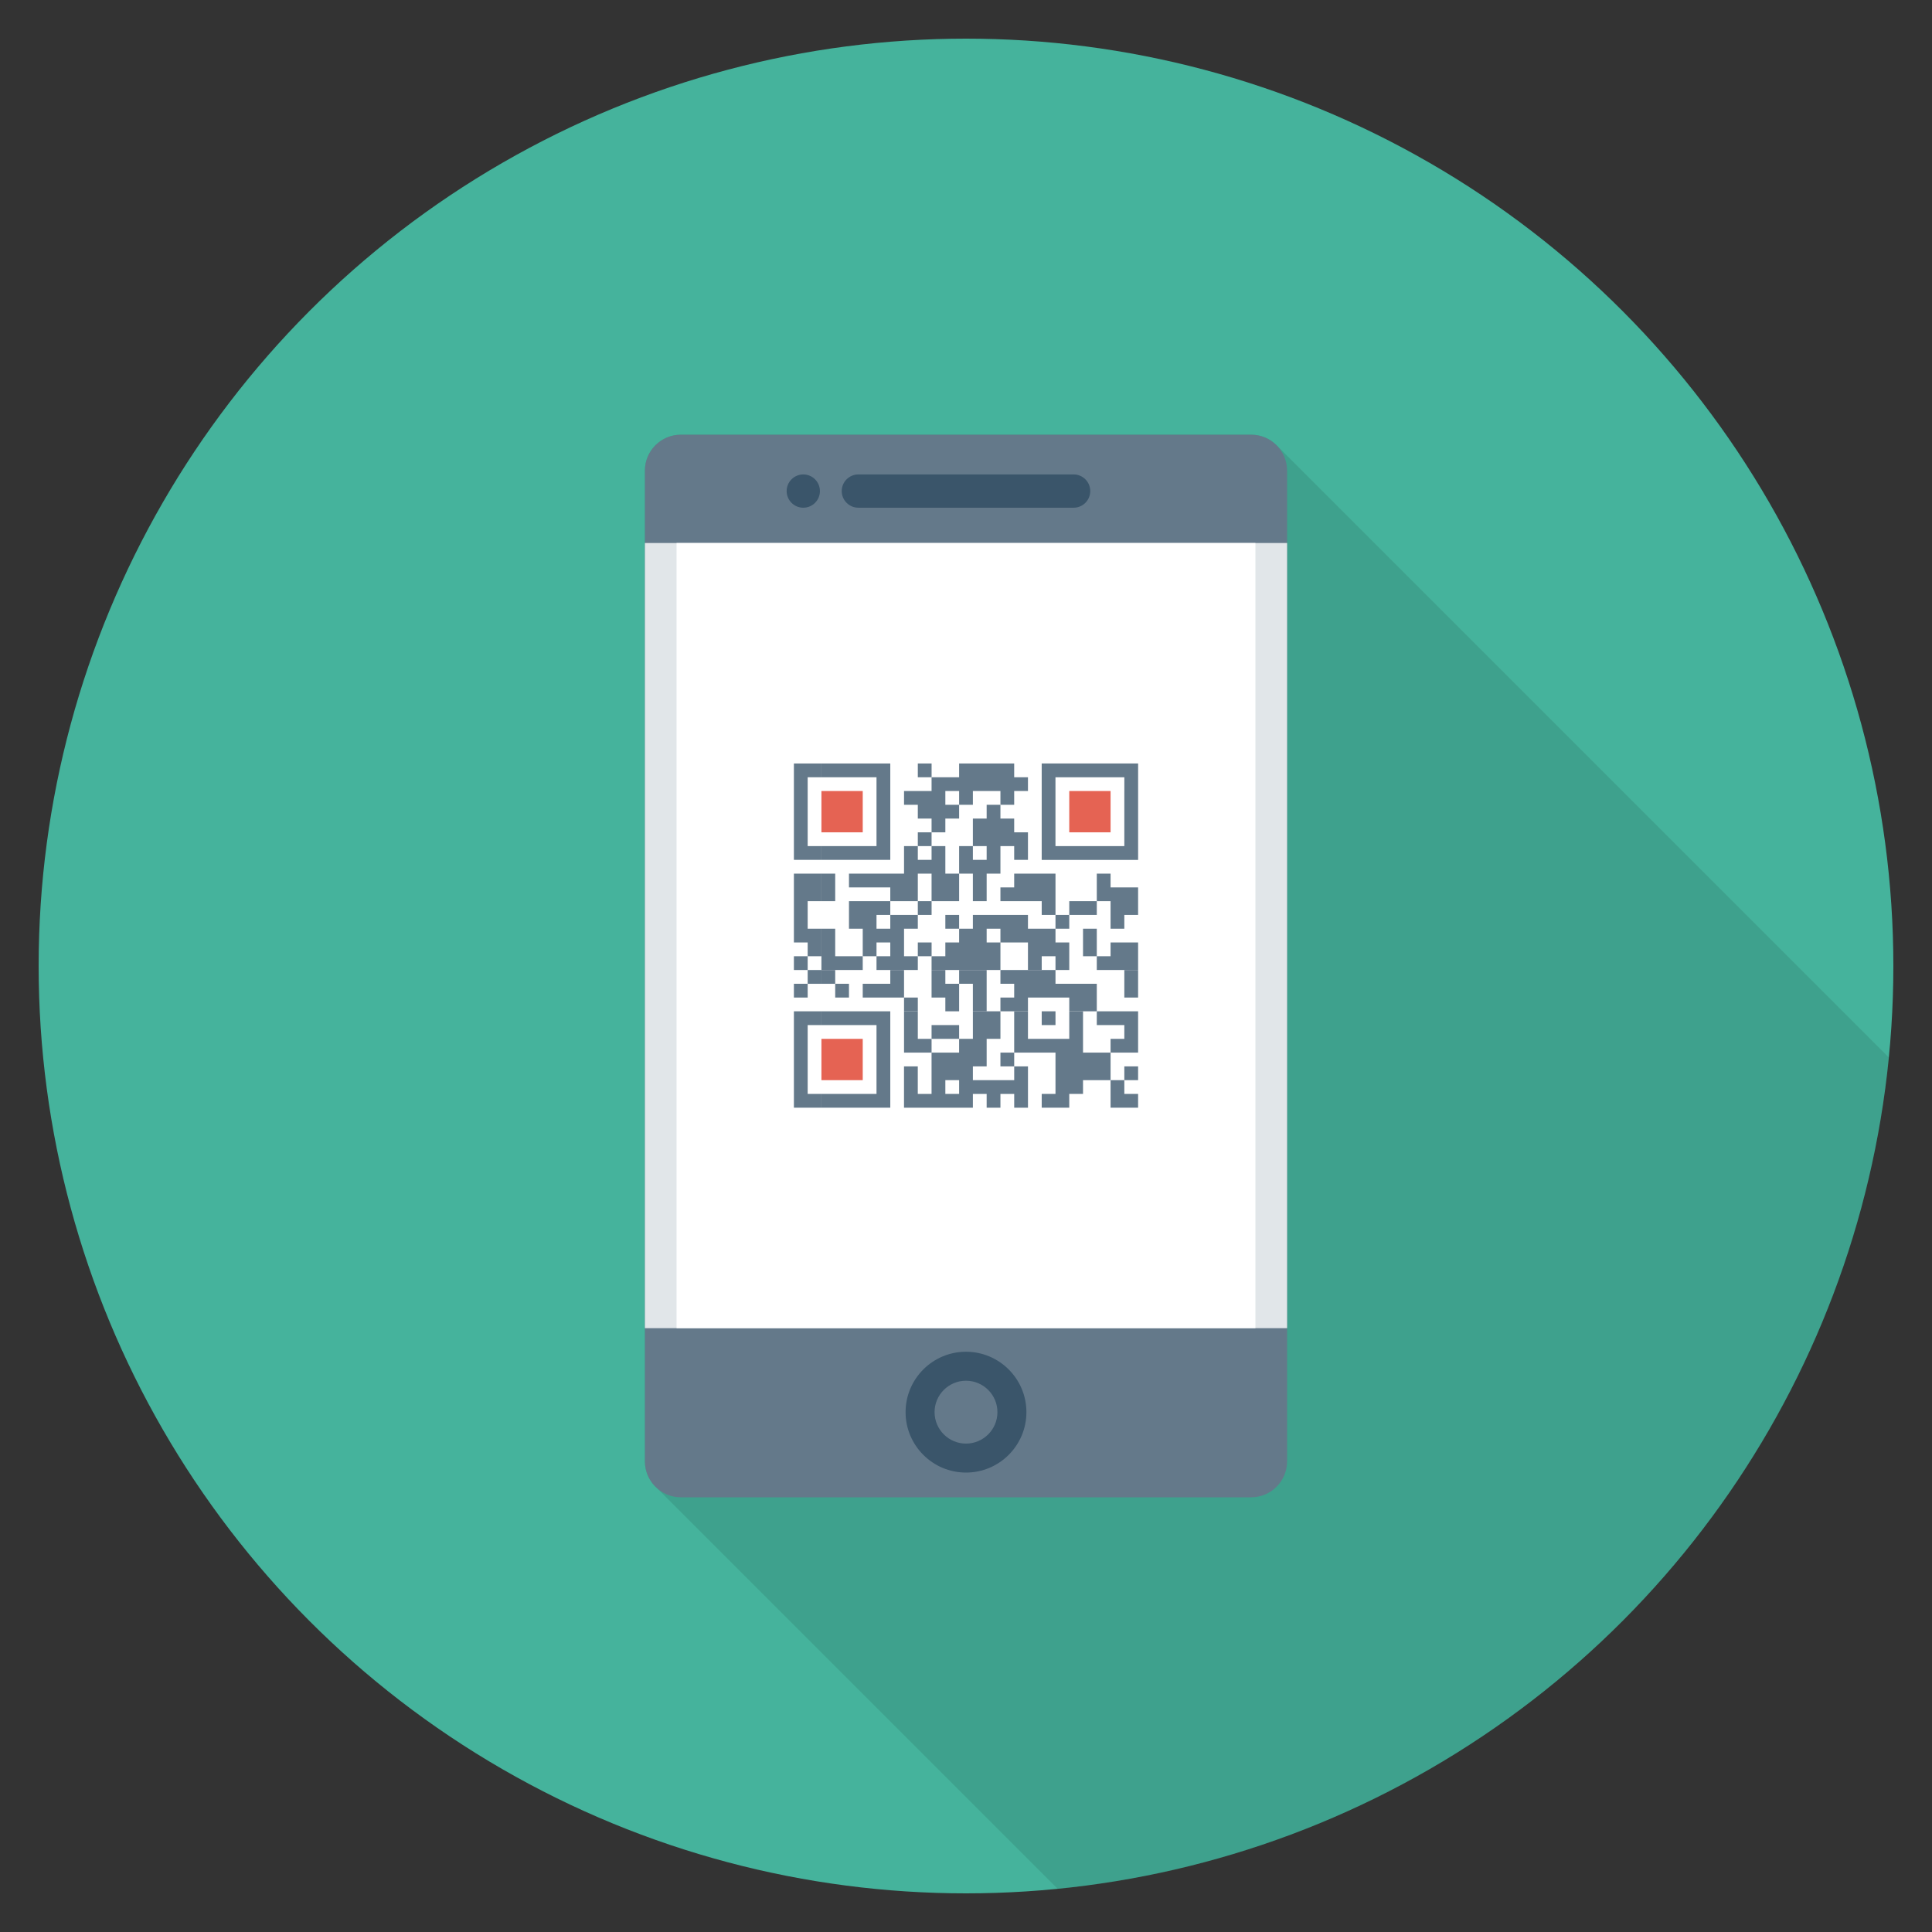 <?xml version="1.0" encoding="utf-8"?>
<!-- Generator: Adobe Illustrator 21.0.2, SVG Export Plug-In . SVG Version: 6.00 Build 0)  -->
<svg xmlns="http://www.w3.org/2000/svg" xmlns:xlink="http://www.w3.org/1999/xlink" version="1.1" id="Layer_1" x="0px" y="0px" viewBox="0 0 100 100" enable-background="new 0 0 100 100" xml:space="preserve" width="512" height="512">
<rect x="0" y="0" width="100" height="100" fill="#333333" stroke="none"/>
<g>
	<circle fill="#45B39C" cx="50" cy="50" r="48"/>
	<path opacity="0.1" d="M97.765,54.735l-31.675-31.675C65.75,22.71,65.28,22.5,64.76,22.5H35.24   c-1.03,0-1.86,0.83-1.86,1.86v51.28c0,0.55,0.24,1.03,0.61,1.37   l20.755,20.755C77.469,95.534,95.539,77.46,97.765,54.735z"/>
	<g>
		<path fill="#64798A" d="M64.757,22.5H35.243c-1.029,0-1.863,0.834-1.863,1.863v51.274    c0,1.029,0.834,1.863,1.863,1.863h29.514c1.029,0,1.863-0.834,1.863-1.863    V24.363C66.62,23.334,65.786,22.5,64.757,22.5z"/>
		<rect x="33.38" y="28.106" fill="#E1E6E9" width="33.24" height="40.64"/>
		<rect x="35.019" y="28.106" fill="#FFFFFF" width="29.961" height="40.64"/>
		<g>
			<path fill="#3A556A" d="M50,76.22c-1.725,0-3.127-1.403-3.127-3.127     S48.275,69.966,50,69.966s3.127,1.403,3.127,3.127S51.725,76.22,50,76.22z      M50,71.466c-0.897,0-1.627,0.73-1.627,1.627S49.103,74.72,50,74.72     s1.627-0.73,1.627-1.627S50.897,71.466,50,71.466z"/>
		</g>
		<g>
			<polygon fill="#64798A" points="41.092,39.518 41.092,40.231 41.092,40.943 41.092,41.656      41.092,42.369 41.092,43.081 41.092,43.081 41.092,43.794 41.092,44.506      41.805,44.506 42.517,44.506 42.517,43.794 41.805,43.794 41.805,43.081      41.805,43.081 41.805,42.369 41.805,41.656 41.805,40.943 41.805,40.231      42.517,40.231 42.517,39.518 41.805,39.518    "/>
			<rect x="47.506" y="39.518" fill="#64798A" width="0.713" height="0.713"/>
			<path fill="#64798A" d="M58.195,39.518h-0.713h-0.713l0,0H56.057h-0.713h-0.713l0,0h-0.713     v0.713v0.713v0.713v0.713v0.713v0v0.713v0.713h0.713l0,0h0.713h0.713h0.713     l0,0h0.713h0.713h0.713v-0.713v-0.713v-0v-0.713v-0.713v-0.713V40.231v-0.713     H58.195z M58.195,40.943v0.713v0.713v0.713v0v0.713h-0.713h-0.713l0,0H56.057     h-0.713h-0.713v-0.713v-0v-0.713v-0.713v-0.713V40.231h0.713h0.713h0.713l0,0     h0.713h0.713V40.943z"/>
			<polygon fill="#E56353" points="56.77,40.943 56.057,40.943 55.345,40.943 55.345,41.656      55.345,42.369 55.345,43.081 56.057,43.081 56.77,43.081 56.77,43.081      57.483,43.081 57.483,42.369 57.483,41.656 57.483,40.943 56.77,40.943    "/>
			<polygon fill="#64798A" points="51.069,42.369 50.356,42.369 50.356,43.081 50.356,43.081      50.356,43.794 51.069,43.794 51.069,44.506 50.356,44.506 50.356,43.794      49.644,43.794 49.644,44.506 49.644,45.219 50.356,45.219 50.356,45.932      50.356,46.644 51.069,46.644 51.069,45.932 51.069,45.219 51.782,45.219      51.782,44.506 51.782,43.794 52.494,43.794 52.494,44.506 53.207,44.506      53.207,43.794 53.207,43.081 52.494,43.081 52.494,42.369 51.782,42.369      51.782,41.656 51.069,41.656    "/>
			<polygon fill="#E56353" points="43.943,43.081 44.655,43.081 44.655,42.369 44.655,41.656      44.655,40.943 43.943,40.943 43.23,40.943 42.517,40.943 42.517,41.656      42.517,42.369 42.517,43.081 43.23,43.081    "/>
			<polygon fill="#64798A" points="48.218,43.081 48.931,43.081 48.931,42.369 49.644,42.369      49.644,41.656 48.931,41.656 48.931,40.943 49.644,40.943 49.644,41.656      50.356,41.656 50.356,40.943 51.069,40.943 51.782,40.943 51.782,41.656      52.494,41.656 52.494,40.943 53.207,40.943 53.207,40.231 52.494,40.231      52.494,39.518 51.782,39.518 51.069,39.518 50.356,39.518 49.644,39.518      49.644,40.231 48.931,40.231 48.218,40.231 48.218,40.943 47.506,40.943      46.793,40.943 46.793,41.656 47.506,41.656 47.506,42.369 48.218,42.369      48.218,43.081 47.506,43.081 47.506,43.794 48.218,43.794    "/>
			<polygon fill="#64798A" points="43.943,44.506 44.655,44.506 45.368,44.506 46.081,44.506      46.081,43.794 46.081,43.081 46.081,43.081 46.081,42.369 46.081,41.656      46.081,40.943 46.081,40.231 46.081,39.518 45.368,39.518 44.655,39.518      43.943,39.518 43.23,39.518 42.517,39.518 42.517,40.231 43.23,40.231      43.943,40.231 44.655,40.231 45.368,40.231 45.368,40.943 45.368,41.656      45.368,42.369 45.368,43.081 45.368,43.081 45.368,43.794 44.655,43.794      43.943,43.794 43.23,43.794 42.517,43.794 42.517,44.506 43.23,44.506    "/>
			<polygon fill="#64798A" points="41.092,45.219 41.092,45.932 41.092,46.644 41.092,47.357      41.092,48.07 41.092,48.782 41.805,48.782 41.805,49.495 42.517,49.495      42.517,48.782 42.517,48.07 41.805,48.07 41.805,47.357 41.805,46.644      42.517,46.644 42.517,45.932 42.517,45.219 41.805,45.219    "/>
			<polygon fill="#64798A" points="43.23,45.932 43.23,45.219 42.517,45.219 42.517,45.932      42.517,46.644 43.23,46.644    "/>
			<polygon fill="#64798A" points="47.506,46.644 47.506,45.932 47.506,45.219 48.218,45.219      48.218,45.932 48.218,46.644 48.931,46.644 49.644,46.644 49.644,45.932      49.644,45.219 48.931,45.219 48.931,44.506 48.931,43.794 48.218,43.794      48.218,44.506 47.506,44.506 47.506,43.794 46.793,43.794 46.793,44.506      46.793,45.219 46.081,45.219 45.368,45.219 44.655,45.219 43.943,45.219      43.943,45.932 44.655,45.932 45.368,45.932 46.081,45.932 46.081,46.644      46.793,46.644    "/>
			<polygon fill="#64798A" points="57.483,45.932 57.483,45.219 56.77,45.219 56.77,45.932      56.77,46.644 56.057,46.644 55.345,46.644 55.345,47.357 56.057,47.357      56.77,47.357 56.77,46.644 57.483,46.644 57.483,47.357 57.483,48.07      58.195,48.07 58.195,47.357 58.908,47.357 58.908,46.644 58.908,45.932      58.195,45.932    "/>
			<rect x="47.506" y="46.644" fill="#64798A" width="0.713" height="0.713"/>
			<polygon fill="#64798A" points="54.632,46.644 54.632,45.932 54.632,45.219 53.919,45.219      53.207,45.219 52.494,45.219 52.494,45.932 51.782,45.932 51.782,46.644      52.494,46.644 53.207,46.644 53.919,46.644 53.919,47.357 54.632,47.357      54.632,48.07 53.919,48.07 53.207,48.07 53.207,47.357 52.494,47.357      51.782,47.357 51.069,47.357 50.356,47.357 50.356,48.07 49.644,48.07      49.644,48.782 48.931,48.782 48.931,49.495 48.218,49.495 48.218,50.207      48.931,50.207 49.644,50.207 50.356,50.207 51.069,50.207 51.782,50.207      51.782,49.495 51.782,48.782 51.069,48.782 51.069,48.07 51.782,48.07      51.782,48.782 52.494,48.782 53.207,48.782 53.207,49.495 53.207,50.207      53.919,50.207 53.919,49.495 54.632,49.495 54.632,50.207 55.345,50.207      55.345,49.495 55.345,48.782 54.632,48.782 54.632,48.07 55.345,48.07      55.345,47.357 54.632,47.357    "/>
			<rect x="48.931" y="47.357" fill="#64798A" width="0.713" height="0.713"/>
			<polygon fill="#64798A" points="46.793,48.782 46.793,48.07 47.506,48.07 47.506,47.357      46.793,47.357 46.081,47.357 46.081,48.07 45.368,48.07 45.368,47.357      46.081,47.357 46.081,46.644 45.368,46.644 44.655,46.644 43.943,46.644      43.943,47.357 43.943,48.07 44.655,48.07 44.655,48.782 44.655,49.495      45.368,49.495 45.368,48.782 46.081,48.782 46.081,49.495 45.368,49.495      45.368,50.207 46.081,50.207 46.793,50.207 47.506,50.207 47.506,49.495      46.793,49.495    "/>
			<rect x="47.506" y="48.782" fill="#64798A" width="0.713" height="0.713"/>
			<polygon fill="#64798A" points="57.483,48.782 57.483,49.495 56.77,49.495 56.77,48.782      56.77,48.07 56.057,48.07 56.057,48.782 56.057,49.495 56.77,49.495      56.77,50.207 57.483,50.207 58.195,50.207 58.908,50.207 58.908,49.495      58.908,48.782 58.195,48.782    "/>
			<rect x="41.092" y="49.495" fill="#64798A" width="0.713" height="0.713"/>
			<polygon fill="#64798A" points="43.23,49.495 43.23,48.782 43.23,48.07 42.517,48.07      42.517,48.782 42.517,49.495 42.517,50.207 43.23,50.207 43.943,50.207      44.655,50.207 44.655,49.495 43.943,49.495    "/>
			<rect x="41.805" y="50.208" fill="#64798A" width="0.713" height="0.713"/>
			<rect x="42.517" y="50.208" fill="#64798A" width="0.713" height="0.713"/>
			<polygon fill="#64798A" points="48.218,50.208 48.218,50.92 48.218,51.633 48.931,51.633      48.931,52.345 49.644,52.345 49.644,51.633 49.644,50.92 48.931,50.92      48.931,50.208    "/>
			<polygon fill="#64798A" points="58.195,50.92 58.195,51.633 58.908,51.633 58.908,50.92      58.908,50.208 58.195,50.208    "/>
			<rect x="41.092" y="50.92" fill="#64798A" width="0.713" height="0.713"/>
			<rect x="43.23" y="50.92" fill="#64798A" width="0.713" height="0.713"/>
			<polygon fill="#64798A" points="46.793,50.92 46.793,50.208 46.081,50.208 46.081,50.92      45.368,50.92 44.655,50.92 44.655,51.633 45.368,51.633 46.081,51.633      46.793,51.633    "/>
			<polygon fill="#64798A" points="50.356,51.633 50.356,52.345 51.069,52.345 51.069,51.633      51.069,50.92 51.069,50.208 50.356,50.208 49.644,50.208 49.644,50.92      50.356,50.92    "/>
			<rect x="46.793" y="51.633" fill="#64798A" width="0.713" height="0.713"/>
			<polygon fill="#64798A" points="51.782,51.633 51.782,52.345 52.494,52.345 53.207,52.345      53.207,51.633 53.919,51.633 54.632,51.633 54.632,51.633 55.345,51.633      55.345,52.345 56.057,52.345 56.77,52.345 56.77,51.633 56.77,50.92      56.057,50.92 55.345,50.92 54.632,50.92 54.632,50.208 53.919,50.208      53.207,50.208 52.494,50.208 51.782,50.208 51.782,50.92 52.494,50.92      52.494,51.633    "/>
			<polygon fill="#64798A" points="41.092,52.345 41.092,53.058 41.092,53.771 41.092,54.483      41.092,55.196 41.092,55.909 41.092,56.621 41.092,57.334 41.805,57.334      42.517,57.334 42.517,56.621 41.805,56.621 41.805,55.909 41.805,55.196      41.805,54.483 41.805,53.771 41.805,53.058 42.517,53.058 42.517,52.345      41.805,52.345    "/>
			<polygon fill="#64798A" points="44.655,52.345 43.943,52.345 43.23,52.345 42.517,52.345      42.517,53.058 43.23,53.058 43.943,53.058 44.655,53.058 45.368,53.058      45.368,53.771 45.368,54.483 45.368,55.196 45.368,55.909 45.368,56.621      44.655,56.621 43.943,56.621 43.23,56.621 42.517,56.621 42.517,57.334      43.23,57.334 43.943,57.334 44.655,57.334 45.368,57.334 46.081,57.334      46.081,56.621 46.081,55.909 46.081,55.196 46.081,54.483 46.081,53.771      46.081,53.058 46.081,52.345 45.368,52.345    "/>
			<rect x="53.919" y="52.345" fill="#64798A" width="0.713" height="0.713"/>
			<polygon fill="#64798A" points="57.483,52.345 56.77,52.345 56.77,53.058 57.483,53.058      58.195,53.058 58.195,53.771 57.483,53.771 57.483,54.483 58.195,54.483      58.908,54.483 58.908,53.771 58.908,53.058 58.908,52.345 58.195,52.345    "/>
			<polygon fill="#64798A" points="49.644,53.771 49.644,53.058 48.931,53.058 48.218,53.058      48.218,53.771 48.931,53.771    "/>
			<polygon fill="#64798A" points="47.506,53.771 47.506,53.058 47.506,52.345 46.793,52.345      46.793,53.058 46.793,53.771 46.793,54.483 47.506,54.483 48.218,54.483      48.218,53.771    "/>
			<rect x="51.782" y="54.483" fill="#64798A" width="0.713" height="0.713"/>
			<polygon fill="#64798A" points="56.77,54.483 56.057,54.483 56.057,53.771 56.057,53.058      56.057,52.345 55.345,52.345 55.345,53.058 55.345,53.771 54.632,53.771      54.632,53.771 53.919,53.771 53.207,53.771 53.207,53.058 53.207,52.345      52.494,52.345 52.494,53.058 52.494,53.771 52.494,54.483 53.207,54.483      53.919,54.483 54.632,54.483 54.632,55.196 54.632,55.909 54.632,56.621      53.919,56.621 53.919,57.334 54.632,57.334 54.632,57.334 55.345,57.334      55.345,56.621 56.057,56.621 56.057,55.909 56.77,55.909 56.77,55.909      57.483,55.909 57.483,55.196 57.483,54.483 56.77,54.483    "/>
			<polygon fill="#E56353" points="43.943,55.909 44.655,55.909 44.655,55.196 44.655,54.483      44.655,53.771 43.943,53.771 43.23,53.771 42.517,53.771 42.517,54.483      42.517,55.196 42.517,55.909 43.23,55.909    "/>
			<rect x="58.195" y="55.196" fill="#64798A" width="0.713" height="0.713"/>
			<path fill="#64798A" d="M51.782,55.909h-0.713h-0.713v-0.713h0.713v-0.713v-0.713h0.713     v-0.713v-0.713h-0.713h-0.713v0.713v0.713h-0.713v0.713h-0.713h-0.713v0.713     v0.713v0.713h-0.713v-0.713v-0.713h-0.713v0.713v0.713v0.713h0.713h0.713h0.713     h0.713h0.713v-0.713h0.713v0.713h0.713v-0.713h0.713v0.713h0.713v-0.713v-0.713     v-0.713h-0.713v0.713H51.782z M48.931,56.621v-0.713h0.713v0.713H48.931z"/>
			<polygon fill="#64798A" points="57.483,57.334 58.195,57.334 58.908,57.334 58.908,56.621      58.195,56.621 58.195,55.909 57.483,55.909 57.483,56.621    "/>
		</g>
		<path fill="#3A556A" d="M55.571,24.557H44.429c-0.475,0-0.861,0.385-0.861,0.861    c0,0.476,0.386,0.861,0.861,0.861h11.141c0.475,0,0.861-0.385,0.861-0.861    C56.431,24.942,56.046,24.557,55.571,24.557z"/>
		<circle fill="#3A556A" cx="41.578" cy="25.418" r="0.861"/>
	</g>
</g>
</svg>
